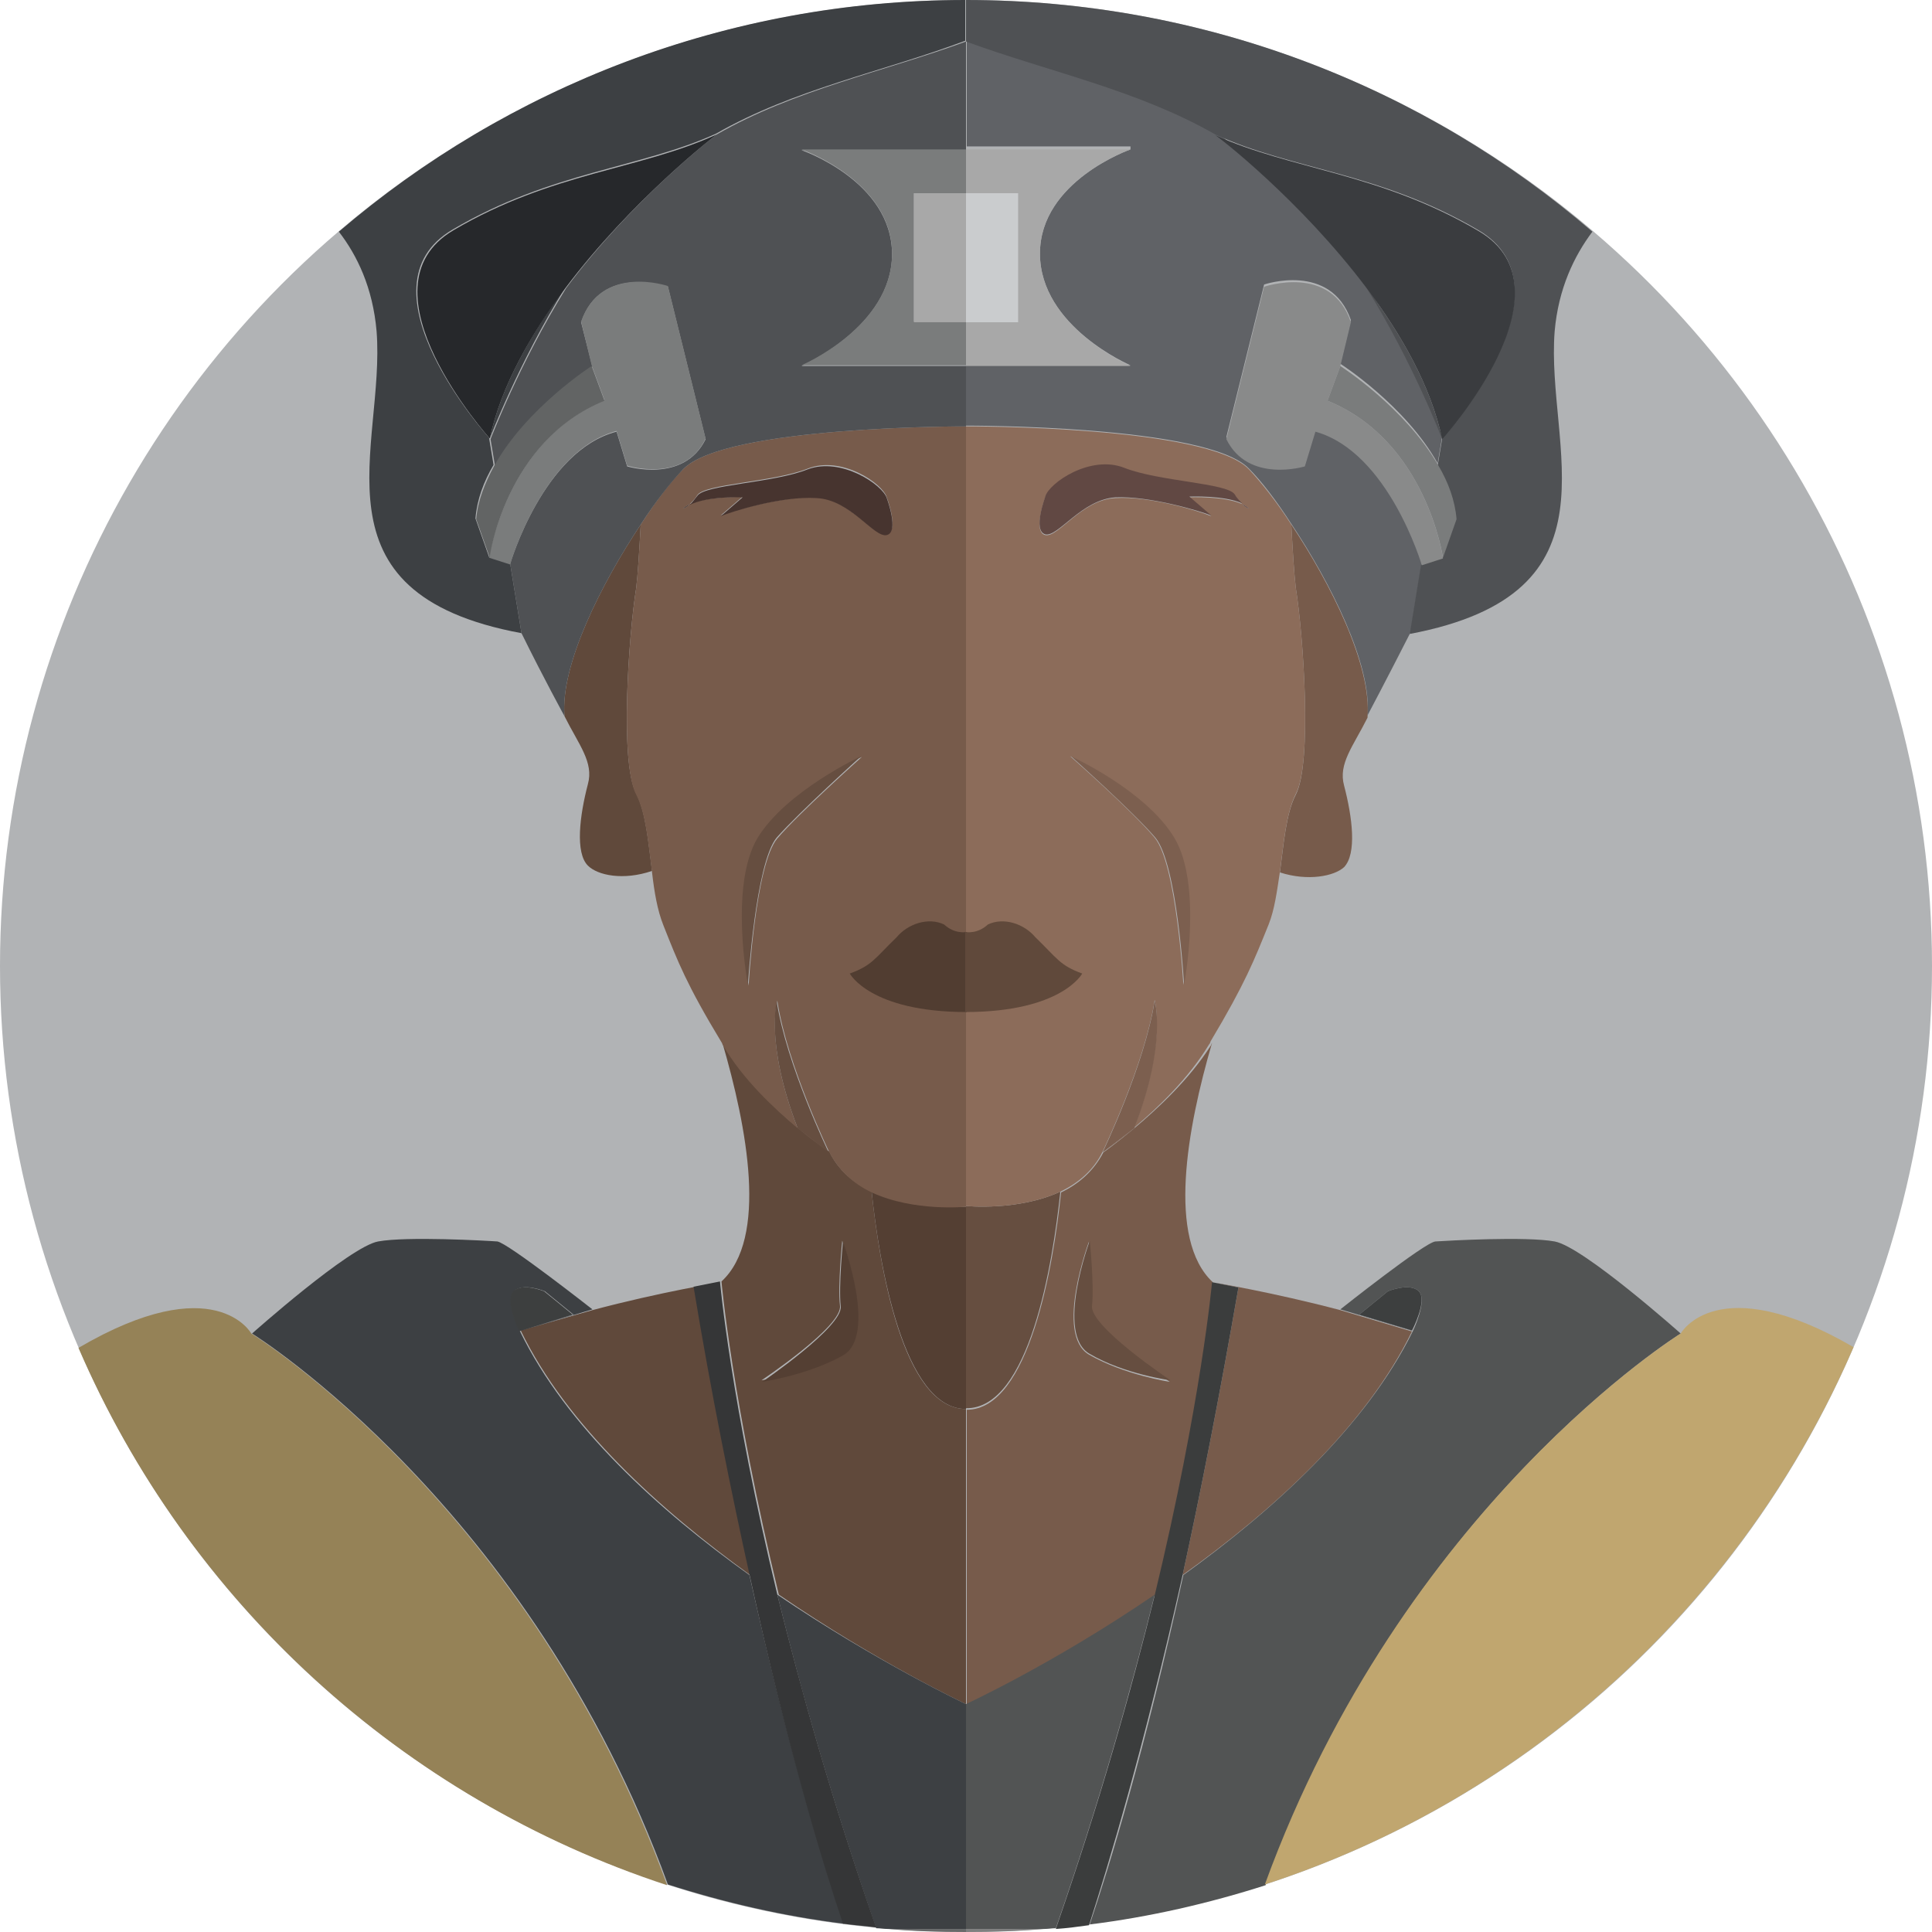 <svg xmlns="http://www.w3.org/2000/svg" width="256" height="256"><circle fill="#B1B3B5" cx="128" cy="128" r="128"/><path fill="#775B4B" d="M150.3 149.5c-2.4 2-4.1 3.2-4.1 3.2-1.3 2.5-3.3 4.2-5.6 5.3-1 9.6-4.2 28.8-12.5 28.8v39.1s11.7-5.5 25-14.5c6.2-25.7 7.6-41.5 7.6-41.5-6.1-5.7-3.4-20.4-.1-31.7-.1.1-.1.3-.2.4-2.8 4.4-7 8.3-10.1 10.9zm-6 30c-4.6-2.7 0-15 0-15s.6 5.9.3 8.6c-.3 2.7 10.4 10 10.4 10s-6-.9-10.7-3.6z"/><path fill="#775B4B" d="M156.7 208.7c11.9-8.5 24.3-19.7 30.4-32.3h-.1l-9.4-2.8c-9.1-2.4-17-3.7-17-3.7l3.5.7c-2.5 14.4-5 27.1-7.4 38.1z"/><path fill="#664E40" d="M140.5 157.9c-5.6 2.6-12.5 1.9-12.5 1.9v26.8c8.4.1 11.5-19.2 12.5-28.7z"/><path fill="#775B4B" d="M171.1 69.5c.2 3.7.4 6.7.6 8.4 1 6.2 2.2 23.2 0 27.4-1.3 2.5-1.6 6.5-2.1 10.3 3.7 1.2 7.2.5 8.5-.7 1.7-1.8 1.1-6.6 0-10.8-.8-2.9 1.2-5.2 3.1-9 .6-6.9-4.9-17.8-10.1-25.6z"/><path fill="#8C6C5A" d="M146.2 152.6s1.8-1.2 4.1-3.1l-4.1 3.1z"/><path fill="#8C6C5A" d="M171.7 77.9c-.2-1.6-.4-4.7-.6-8.4-2-3.1-4-5.6-5.6-7.3-5.5-5.8-37.5-5.7-37.5-5.7v103.3s6.9.7 12.5-1.9c2.3-1.1 4.4-2.8 5.6-5.3 0 0 5.6-11.6 6.9-20.1 0 0 1.6 5.5-2.7 16.9 3.1-2.6 7.2-6.5 9.9-11 .1-.1.2-.3.2-.4 4.6-7.7 5.8-10.8 7.7-15.5.8-2 1.1-4.4 1.5-7 .5-3.8.8-7.7 2.1-10.3 2.2-4.1 1-21.1 0-27.3zm-33.2-12c.5-1.7 6-5.5 10.5-3.8 4.5 1.8 13.6 2 14.6 3.5.4.5.7.9 1 1.2.4.2.7.4.9.6 0 0-.4-.1-.9-.6-2.4-1.1-7-.9-7-.9l2.9 2.5c-1.4-.6-8.1-2.7-12.7-2.4-4.5.2-7.6 5.3-9.3 4.9s0-5 0-5zM153 111c-2.9-3.5-11.2-10.8-11.2-10.8s9.9 4.6 13.7 10.8c3.8 6.3 1.3 19.5 1.3 19.5s-.9-16-3.8-19.5z"/><path fill="#7C5F4F" d="M150.3 149.5c4.4-11.4 2.7-16.9 2.7-16.9-1.3 8.5-6.9 20.1-6.9 20.1l4.2-3.2zm5.3-38.5c-3.8-6.3-13.7-10.8-13.7-10.8s8.3 7.4 11.2 10.8c2.9 3.5 3.8 19.5 3.8 19.5s2.5-13.2-1.3-19.5z"/><path fill="#614843" d="M164.6 66.8c.5.5.9.6.9.6-.2-.2-.5-.4-.9-.6zm-26.1 4c1.7.4 4.8-4.6 9.3-4.9 4.5-.2 11.2 1.8 12.7 2.4l-2.9-2.5s4.6-.2 7 .9c-.3-.3-.7-.7-1-1.2-1-1.5-10-1.7-14.6-3.5-4.5-1.8-10 2-10.5 3.8 0 .1-1.7 4.5 0 5z"/><path fill="#664E40" d="M144.7 173c.3-2.7-.3-8.6-.3-8.6s-4.6 12.4 0 15c4.6 2.7 10.7 3.5 10.7 3.5s-10.8-7.2-10.4-9.9z"/><path fill="#606266" d="M149.8 19.8s-12 4.2-12 13.8c0 9.7 12 14.8 12 14.8H128v8s32-.1 37.5 5.7c1.6 1.6 3.6 4.2 5.6 7.3 5.2 7.8 10.7 18.7 10.1 25.4 0 0 2.7-5.1 5.7-11l1.5-9.2s-4.5-15-14.1-17.7l-1.4 4.6s-7.6 2.4-10.4-3.6l5-20.2s8.8-3 11.5 4.7l-1.4 5.8s8.6 5.5 12.9 13.2l.6-3.6s-3.8-10-10-20c-8.8-11.7-19.8-20.2-20-20.4-10.3-5.9-22.1-8.2-33-12.3v14.3h21.7z"/><path fill="#4F5154" d="M181.1 38.2c6.2 10 10 20 10 20-1.5-7.1-5.5-14-10-20z"/><path fill="#4F5154" d="M128 5.5c10.9 4 22.7 6.4 33 12.3 10.2 4.7 21.8 5 34.9 12.7 13.1 7.7-4.8 27.6-4.8 27.6l-.6 3.6c1.2 2.2 2.2 4.6 2.4 7.1l-1.8 5.1-2.8.9-1.5 9.2c28.6-5.4 18-24.7 19.2-40.1.5-5.7 2.6-10 5-13.2C188.8 11.6 159.7 0 128 0v5.5z"/><path fill="#3A3C3F" d="M181.1 38.2c4.5 6 8.5 12.9 10 20 0 0 18-19.9 4.8-27.6-13.1-7.7-24.8-8.1-34.9-12.7.3.1 11.3 8.6 20.1 20.3z"/><path fill="#A8A8A8" d="M137.8 33.6c0-9.7 12-13.8 12-13.8H128v5.8h6.9v17.1H128v5.8h21.8s-12-5.2-12-14.9z"/><path fill="#CACCCE" d="M128 42.7h6.9V25.6H128v8z"/><path fill="#898A8A" d="M175.9 53.1l1.7-4.6 1.4-5.8c-2.6-7.8-11.5-4.7-11.5-4.7l-5 20.2c2.9 5.9 10.4 3.6 10.4 3.6l1.4-4.6c9.7 2.7 14.1 17.7 14.1 17.7l2.8-.9c0-.1-2.2-15.6-15.3-20.9z"/><path fill="#7A7C7C" d="M177.6 48.5l-1.7 4.6c13.1 5.3 15.3 20.8 15.3 20.8l1.8-5.1c-.2-2.5-1.1-4.9-2.4-7.1-4.4-7.7-13-13.2-13-13.2z"/><path fill="#525454" d="M222.7 176.7s-12.9-11.5-16.7-12.2c-3.8-.7-14.3-.1-15.8 0-1.4.1-12.6 9-12.6 9l9.4 2.8h.1l-7-2.1 3.8-3.1s2.9-1.2 4.1 0c1.2 1.2-.8 5.3-.8 5.3-6.2 12.6-18.6 23.8-30.4 32.3-5.1 23.3-9.8 38.6-12.4 46.3 8-1 15.8-2.8 23.3-5.2 18.2-50.3 55-73.1 55-73.1zM153 211.3c-13.3 9.1-25 14.5-25 14.5v29.8h10.3c.5 0 1.1-.1 1.6-.1 5.8-16.7 10-31.7 13.1-44.2z"/><path fill="#3D3F3F" d="M188 171.1c-1.2-1.2-4.1 0-4.1 0l-3.8 3.1 7 2.1s2.1-4 .9-5.2z"/><path fill="#C0A66F" d="M222.7 176.7s-36.8 22.8-55.1 73c35.1-11.4 63.5-37.6 78-71.2-18.1-10.5-22.9-1.8-22.9-1.8z"/><path fill="#3B3D3D" d="M156.7 208.7c2.4-11 4.9-23.7 7.4-38.1l-3.5-.7s-1.4 15.8-7.6 41.5c-3.1 12.6-7.3 27.5-13.1 44.2 1.5-.1 2.9-.3 4.4-.5 2.5-7.8 7.2-23.2 12.4-46.4z"/><path fill="#7F8080" d="M128 256c3.5 0 6.9-.1 10.3-.4H128v.4z"/><path fill="#60493B" d="M128 225.8v-39.1c-8.4 0-11.5-19.2-12.5-28.8-2.3-1.1-4.4-2.8-5.6-5.3 0 0-1.8-1.2-4.1-3.1-3.1-2.6-7.2-6.5-9.9-11-.1-.1-.2-.3-.2-.4 3.3 11.3 6.1 26-.1 31.7 0 0 1.4 15.8 7.6 41.5 13.1 9 24.8 14.5 24.8 14.5zM111.3 173c-.3-2.7.3-8.6.3-8.6s4.6 12.4 0 15-10.7 3.5-10.7 3.5 10.8-7.2 10.4-9.9zM69 176.3c-.1 0-.1 0 0 0 6.1 12.6 18.5 23.8 30.4 32.4-2.4-11-4.9-23.7-7.4-38.1l3.5-.7s-8 1.3-17 3.7l-9.5 2.7z"/><path fill="#543F33" d="M115.5 157.9c1 9.6 4.2 28.8 12.5 28.8v-26.8c0-.1-6.9.6-12.5-2z"/><path fill="#60493B" d="M84.3 77.9c.2-1.6.4-4.7.6-8.4-5.2 7.8-10.7 18.7-10.1 25.4 1.9 3.8 3.9 6.1 3.1 9-1.1 4.2-1.7 9.1 0 10.8 1.3 1.3 4.7 2 8.5.7-.5-3.8-.8-7.7-2.1-10.3-2.2-4-1-21 0-27.2z"/><path fill="#775B4B" d="M109.8 152.6l-4.1-3.1c2.4 1.9 4.1 3.1 4.1 3.1z"/><path fill="#775B4B" d="M105.7 149.5c-4.4-11.4-2.7-16.9-2.7-16.9 1.3 8.5 6.9 20.1 6.9 20.1 1.3 2.5 3.3 4.2 5.6 5.3 5.6 2.6 12.5 1.9 12.5 1.9V56.5s-32-.1-37.5 5.7c-1.6 1.6-3.6 4.2-5.6 7.3-.2 3.7-.4 6.7-.6 8.4-1 6.2-2.2 23.2 0 27.4 1.3 2.5 1.6 6.5 2.1 10.3.3 2.6.7 5 1.5 7 1.9 4.8 3.1 7.9 7.7 15.5.1.1.1.3.2.4 2.6 4.5 6.8 8.4 9.9 11zm-6.5-18.9s-2.5-13.3 1.3-19.5c3.8-6.3 13.7-10.8 13.7-10.8s-8.3 7.4-11.2 10.8c-2.9 3.4-3.8 19.5-3.8 19.5zm-7.8-63.8c.3-.3.7-.7 1-1.2 1-1.5 10-1.7 14.6-3.5 4.5-1.8 10 2 10.5 3.8 0 0 1.7 4.4 0 4.9-1.7.4-4.8-4.6-9.3-4.9-4.5-.2-11.2 1.8-12.7 2.4l2.9-2.5c0 .1-4.6-.1-7 1-.5.5-.9.6-.9.6.2-.2.5-.4.9-.6z"/><path fill="#664E40" d="M105.7 149.5l4.1 3.2s-5.6-11.6-6.9-20.1c.1-.1-1.6 5.5 2.8 16.9zm8.4-49.3s-9.9 4.6-13.7 10.8c-3.8 6.3-1.3 19.5-1.3 19.5s1-16.1 3.8-19.5c3-3.4 11.2-10.8 11.2-10.8z"/><path fill="#47342F" d="M98.4 65.9l-2.9 2.5c1.4-.6 8.1-2.7 12.7-2.4 4.5.2 7.6 5.3 9.3 4.9 1.7-.4 0-4.9 0-4.9-.5-1.7-6-5.5-10.5-3.8-4.5 1.8-13.6 2-14.6 3.5-.4.5-.7.9-1 1.2 2.4-1.2 7-1 7-1zm-7.9 1.5s.4-.1.9-.6c-.4.2-.7.4-.9.6z"/><path fill="#543F33" d="M111.7 164.5s-.6 5.9-.3 8.6c.3 2.7-10.4 10-10.4 10s6.1-.9 10.7-3.5 0-15.1 0-15.1z"/><path fill="#4F5154" d="M84.9 69.5c2-3.1 4-5.6 5.6-7.3 5.5-5.8 37.5-5.7 37.5-5.7v-8h-21.8s12-5.2 12-14.8c0-9.7-12-13.8-12-13.8H128V5.5c-10.9 4-22.7 6.4-33 12.3-.3.2-11.3 8.7-20 20.4-6.2 10-10 20-10 20l.6 3.6c4.3-7.7 12.9-13.2 12.9-13.2L77 42.7c2.6-7.8 11.5-4.7 11.5-4.7l5 20.2c-2.9 5.9-10.4 3.6-10.4 3.6l-1.4-4.6C72 59.7 67.6 74.7 67.6 74.7l1.5 9.2c2.9 5.9 5.7 11 5.7 11-.6-6.7 4.9-17.6 10.1-25.4z"/><path fill="#3D4043" d="M69.1 83.9l-1.5-9.2-2.8-.9-1.8-5.1c.2-2.5 1.1-4.9 2.4-7.1l-.6-3.6s-18-19.9-4.8-27.6c13.1-7.7 24.8-8.1 34.9-12.7 10.3-5.9 22.1-8.2 33-12.3V0c-31.6 0-60.7 11.6-83 30.7 2.4 3.1 4.5 7.4 5 13.2 1.2 15.3-9.4 34.7 19.2 40z"/><path fill="#3D4043" d="M64.9 58.1s3.8-10 10-20c-4.5 6.1-8.5 13-10 20z"/><path fill="#26282B" d="M74.9 38.2C83.7 26.5 94.7 18 95 17.8c-10.2 4.7-21.8 5-34.9 12.7-13.1 7.7 4.8 27.6 4.8 27.6 1.5-7 5.5-13.9 10-19.9z"/><path fill="#7A7C7C" d="M121.1 42.7V25.6h6.9v-5.8h-21.8s12 4.2 12 13.8c0 9.7-12 14.8-12 14.8H128v-5.8h-6.9z"/><path fill="#A8A8A8" d="M121.1 42.7h6.9V25.6h-6.9z"/><path fill="#7A7C7C" d="M81.7 57.1l1.4 4.6s7.6 2.4 10.4-3.6l-5-20.2s-8.8-3-11.5 4.7l1.4 5.8 1.7 4.6C67 58.4 64.8 73.9 64.8 73.9l2.8.9c0-.1 4.4-15.1 14.1-17.7z"/><path fill="#626464" d="M80.1 53.1l-1.7-4.6S69.8 54 65.5 61.7c-1.2 2.2-2.2 4.6-2.4 7.1l1.8 5.1c-.1 0 2.1-15.5 15.2-20.8z"/><path fill="#3D4043" d="M128 242.6v-16.8s-11.7-5.5-25-14.5c3.1 12.6 7.3 27.5 13.1 44.2.5 0 1.1.1 1.6.1H128v-13zm-28.7-33.9C87.4 200.2 75 189 68.9 176.4c0 0-2-4-.8-5.3 1.2-1.2 4.1 0 4.1 0l3.8 3.1-7 2.1h.1l9.4-2.8s-11.2-8.8-12.6-9c-1.4-.1-12-.7-15.8 0-3.8.7-16.7 12.2-16.7 12.2s36.8 22.8 55.1 73c7.5 2.4 15.3 4.2 23.3 5.2-2.6-7.6-7.3-23-12.5-46.2z"/><path fill="#3D3F3F" d="M75.9 174.2l-3.8-3.1s-2.9-1.2-4.1 0c-1.2 1.2.8 5.3.8 5.3l7.1-2.2z"/><path fill="#958257" d="M33.3 176.7s-4.8-8.7-22.9 1.9c14.5 33.6 42.9 59.7 78 71.2-18.3-50.3-55.1-73.1-55.1-73.1z"/><path fill="#353637" d="M103 211.3c-6.2-25.7-7.6-41.5-7.6-41.5l-3.5.7c2.4 14.5 5 27.2 7.4 38.1 5.1 23.3 9.8 38.6 12.4 46.3 1.5.2 2.9.3 4.4.5-5.8-16.6-10-31.6-13.1-44.1z"/><path fill="#686A6A" d="M117.7 255.6c3.4.3 6.8.4 10.3.4v-.4h-10.3z"/><path fill="#513D31" d="M128 123.5s-1.5.3-2.9-1c-2.1-1-4.8-.1-6.3 1.7-2.9 2.8-3.2 3.7-6.2 4.8 0 0 2.7 5.1 15.5 5.1v-10.6z"/><path fill="#60493B" d="M128 123.5s1.5.3 2.9-1c2.1-1 4.8-.1 6.3 1.7 2.9 2.8 3.2 3.7 6.2 4.8 0 0-2.7 5.1-15.5 5.1v-10.6z"/></svg>